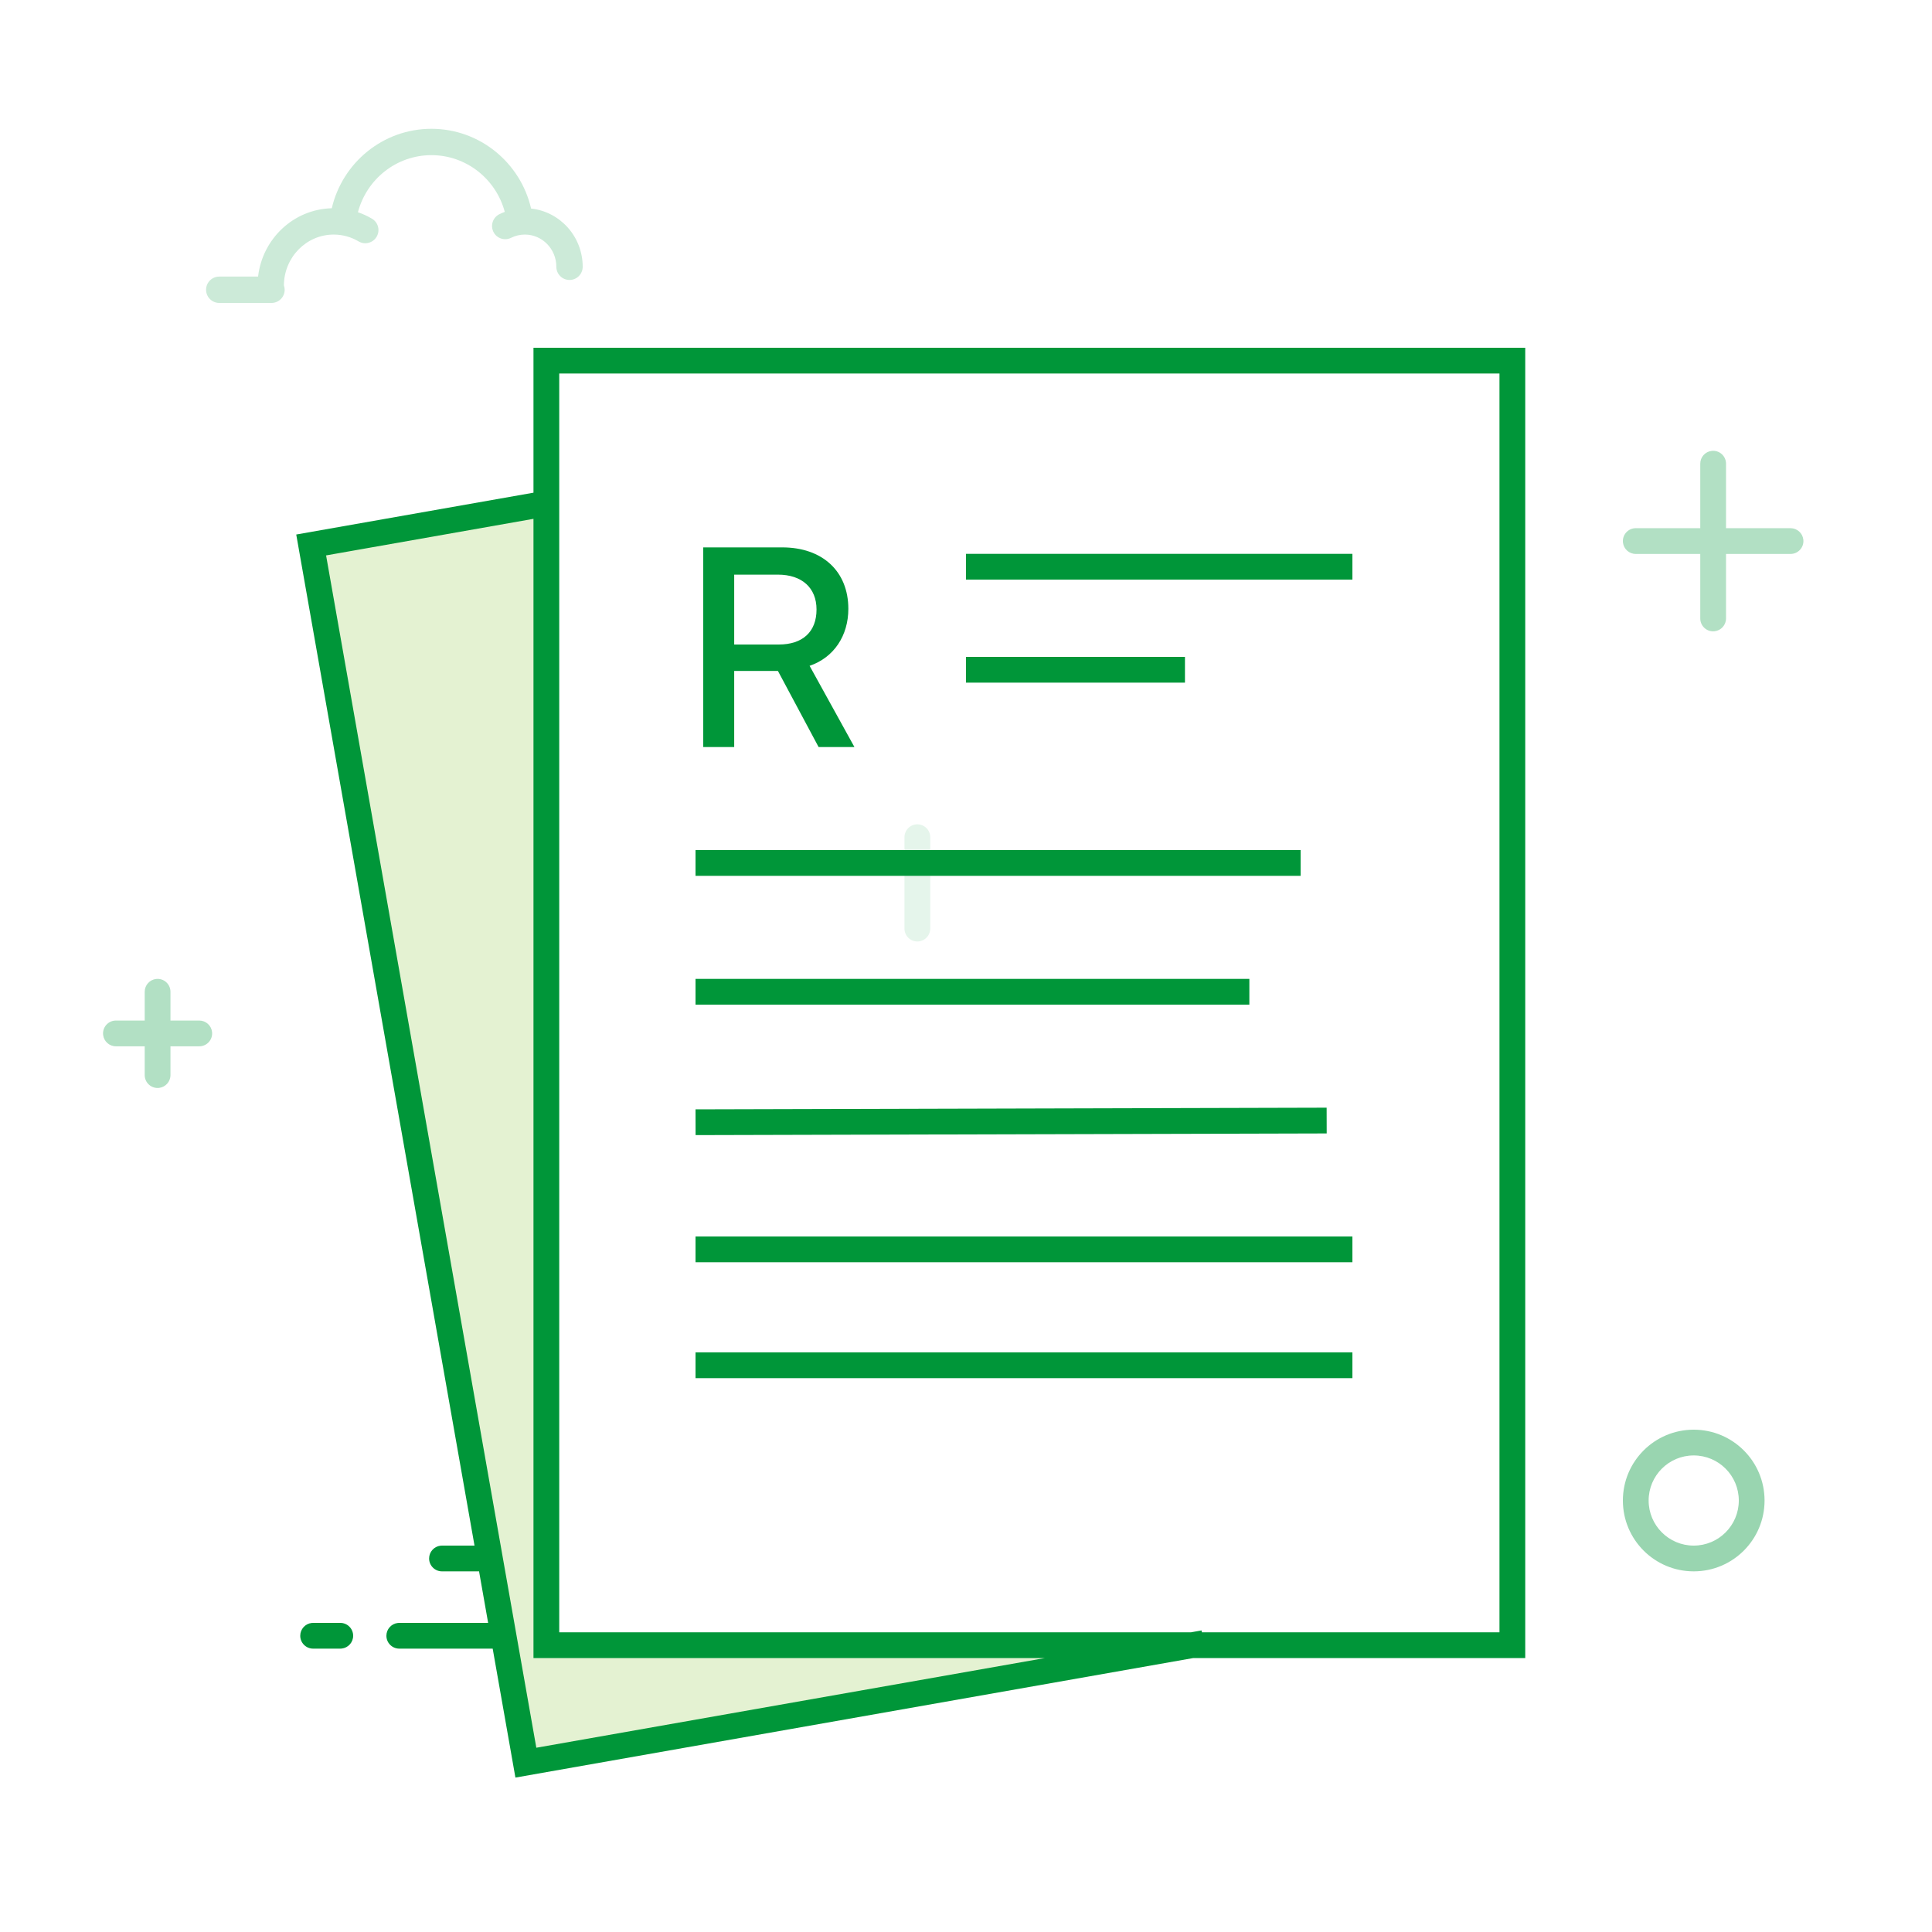 <svg width="150" height="150" viewBox="0 0 150 150" fill="none" xmlns="http://www.w3.org/2000/svg">
<rect width="150" height="150" fill="white"/>
<path d="M71.223 65V72.096" stroke="#E5F5EB" stroke-width="2" stroke-linecap="round" stroke-linejoin="round"/>
<path fill-rule="evenodd" clip-rule="evenodd" d="M42.552 39.056L24.33 42.269L41 136.811L89.541 127.733H42.552V39.056Z" fill="#E4F2D2"/>
<path d="M118.419 27V128.733L92.631 128.733L40.017 138.011L38.252 128H31C30.448 128 30 127.552 30 127C30 126.487 30.386 126.064 30.883 126.007L31 126H37.899L37.193 121.996L37.129 122H34.316C33.764 122 33.316 121.552 33.316 121C33.316 120.487 33.703 120.064 34.2 120.007L34.316 120H36.841L23 41.5L41.419 38.252L41.419 27H118.419ZM41.419 40.282L25.317 43.122L41.64 135.694L81.117 128.733L41.419 128.733L41.419 40.282ZM26.419 126C26.972 126 27.419 126.448 27.419 127C27.419 127.513 27.033 127.936 26.536 127.993L26.419 128H24.311C23.759 128 23.311 127.552 23.311 127C23.311 126.487 23.697 126.064 24.195 126.007L24.311 126H26.419ZM116.419 29H43.419V126.733H92.46L93.288 126.587L93.314 126.733H116.419V29ZM105 105V107H54V105H105ZM105 96V98H54V96H105ZM103 86L103.005 88L54.005 88.13L54 86.13L103 86ZM97 76V78H54V76H97ZM100.979 66V68H54V66H100.979ZM60.73 42.499C63.856 42.499 65.865 44.357 65.865 47.269C65.865 49.352 64.748 51.05 62.857 51.694L66.338 58H63.556L60.398 52.092H57.003V58H54.597V42.499H60.73ZM92 51V53H75V51H92ZM60.398 44.615H57.003V50.04H60.462C62.32 50.04 63.395 49.052 63.395 47.322C63.395 45.636 62.256 44.615 60.398 44.615ZM105 43V45H75V43H105Z" fill="#009639"/>
<path d="M33.494 10C37.245 10 40.413 12.63 41.235 16.193C43.49 16.437 45.24 18.371 45.24 20.713C45.24 21.278 44.782 21.736 44.217 21.736C43.652 21.736 43.194 21.278 43.194 20.713C43.194 19.328 42.096 18.212 40.751 18.212C40.374 18.212 40.012 18.299 39.682 18.463C39.176 18.716 38.562 18.511 38.31 18.005C38.058 17.499 38.263 16.885 38.769 16.633C38.906 16.564 39.047 16.503 39.19 16.449C38.508 13.901 36.203 12.046 33.494 12.046C30.777 12.046 28.463 13.913 27.79 16.478C28.17 16.607 28.535 16.776 28.882 16.981C29.368 17.269 29.528 17.897 29.24 18.383C28.952 18.869 28.325 19.029 27.838 18.741C27.256 18.396 26.597 18.212 25.909 18.212C23.786 18.212 22.055 19.972 22.042 22.157C22.081 22.263 22.102 22.378 22.102 22.497C22.102 23.062 21.643 23.52 21.079 23.52H17.023C16.458 23.52 16 23.062 16 22.497C16 21.932 16.458 21.474 17.023 21.474L20.037 21.473C20.375 18.538 22.793 16.243 25.759 16.168C26.589 12.615 29.754 10 33.494 10Z" fill="#CCEAD8"/>
<path d="M133.008 35C133.561 35 134.008 35.448 134.008 36L134.008 41.008L139.017 41.008C139.529 41.008 139.952 41.394 140.01 41.892L140.017 42.008C140.017 42.56 139.569 43.008 139.017 43.008L134.008 43.008L134.008 48.017C134.008 48.529 133.622 48.952 133.125 49.01L133.008 49.017C132.456 49.017 132.008 48.569 132.008 48.017L132.008 43.008L127 43.008C126.487 43.008 126.064 42.622 126.007 42.125L126 42.008C126 41.456 126.448 41.008 127 41.008L132.008 41.008L132.008 36C132.008 35.487 132.394 35.065 132.892 35.007L133.008 35ZM12.235 76C12.787 76 13.235 76.448 13.235 77L13.235 79.235L15.47 79.235C15.983 79.235 16.406 79.621 16.464 80.119L16.47 80.235C16.47 80.787 16.023 81.235 15.47 81.235L13.235 81.235L13.235 83.47C13.235 83.983 12.849 84.406 12.352 84.464L12.235 84.47C11.683 84.47 11.235 84.023 11.235 83.47L11.235 81.235L9 81.235C8.487 81.235 8.064 80.849 8.007 80.352L8 80.235C8 79.683 8.448 79.235 9 79.235L11.235 79.235L11.235 77C11.235 76.487 11.621 76.064 12.119 76.007L12.235 76Z" fill="#B2E0C4"/>
<path d="M131.5 122C134.538 122 137 119.538 137 116.5C137 113.462 134.538 111 131.5 111C128.462 111 126 113.462 126 116.5C126 119.538 128.462 122 131.5 122ZM131.5 120C129.567 120 128 118.433 128 116.5C128 114.567 129.567 113 131.5 113C133.433 113 135 114.567 135 116.5C135 118.433 133.433 120 131.5 120Z" fill="#99D5B0"/>
</svg>
